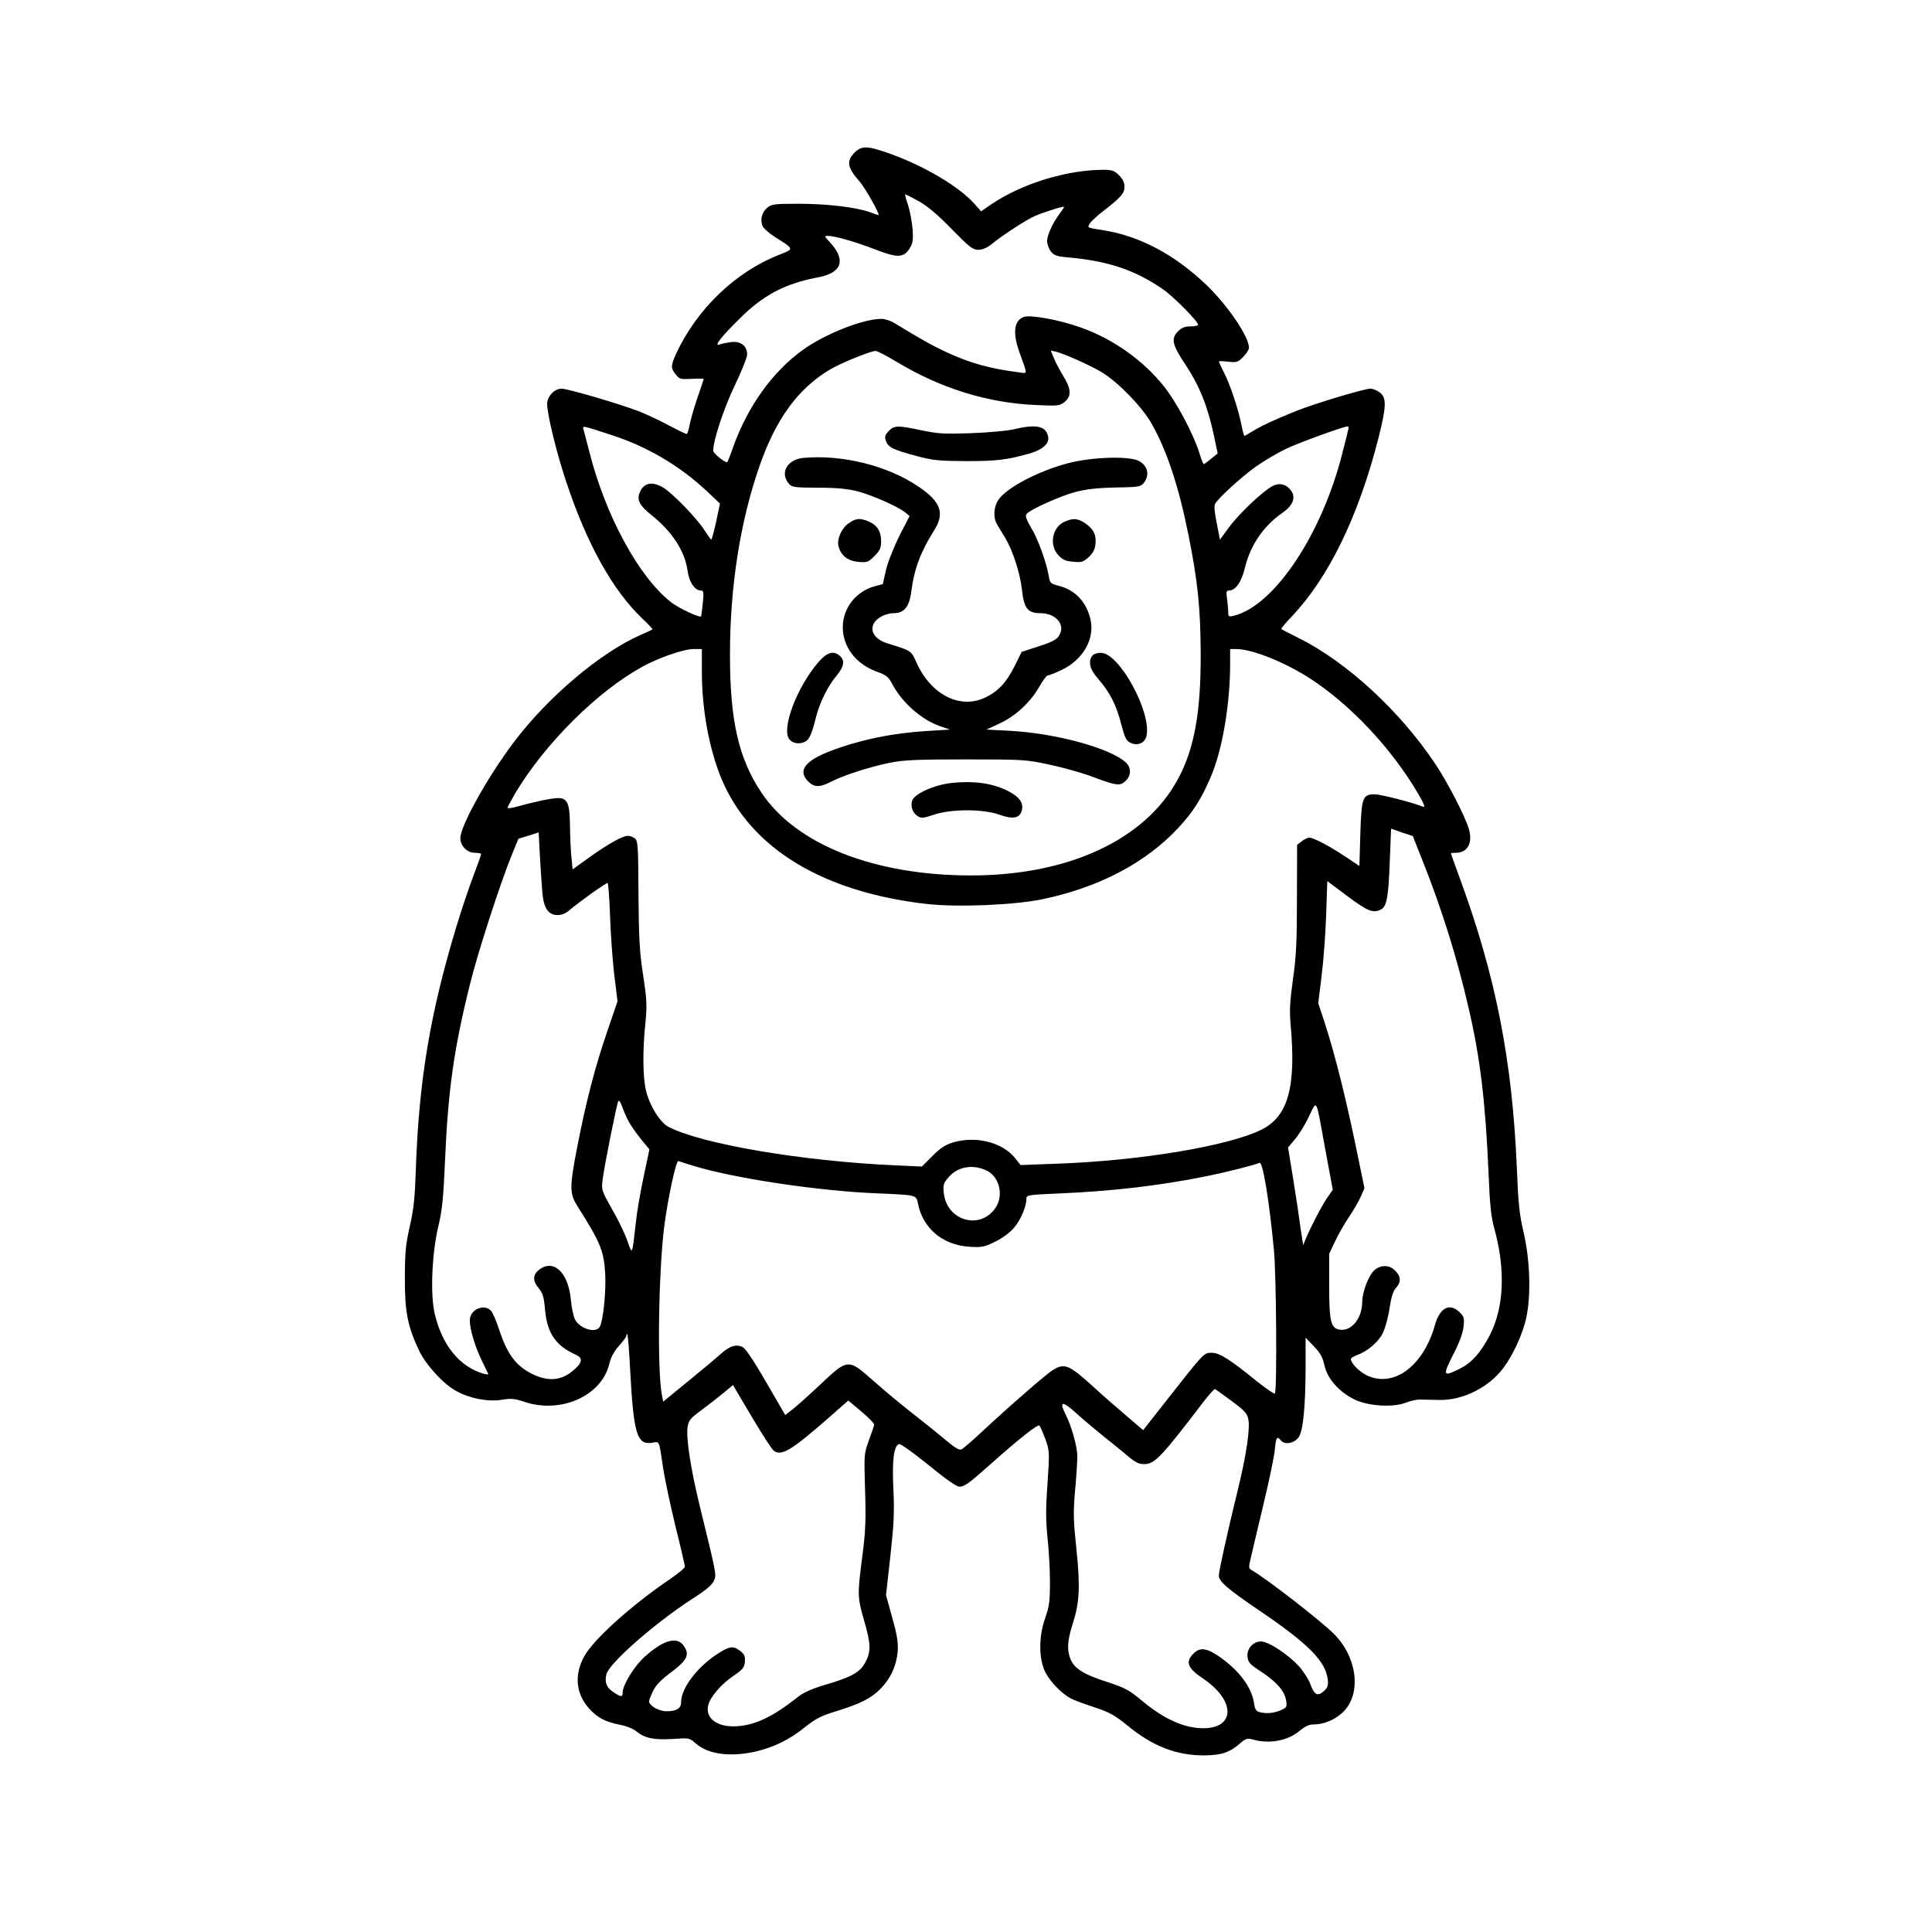 <?xml version="1.0" standalone="no"?>
<!DOCTYPE svg PUBLIC "-//W3C//DTD SVG 20010904//EN"
 "http://www.w3.org/TR/2001/REC-SVG-20010904/DTD/svg10.dtd">
<svg version="1.0" xmlns="http://www.w3.org/2000/svg"
 width="1024pt" height="1024pt" viewBox="0 0 1024 1024"
 preserveAspectRatio="xMidYMid meet">
<g transform="translate(0,1024) scale(0.1,-0.1)"
fill="#000000" stroke="none">
<path d="M4529 9431 c-44 -45 -38 -80 27 -153 29 -33 111 -178 100 -178 -2 0
-23 7 -47 16 -74 26 -227 44 -375 44 -126 0 -144 -2 -166 -20 -29 -22 -40 -63
-27 -96 4 -13 34 -39 66 -60 104 -65 103 -63 24 -94 -231 -90 -436 -286 -546
-522 -30 -65 -31 -78 -4 -112 20 -26 26 -27 85 -24 35 2 64 1 64 0 0 -2 -16
-50 -35 -105 -19 -56 -37 -121 -41 -144 -4 -24 -11 -43 -15 -43 -5 0 -46 20
-92 44 -45 25 -116 58 -158 75 -100 39 -379 121 -413 121 -37 0 -76 -41 -76
-81 0 -54 49 -257 100 -409 109 -331 248 -580 405 -729 31 -29 55 -55 53 -57
-2 -2 -30 -15 -62 -29 -216 -95 -495 -332 -675 -572 -139 -185 -281 -441 -281
-506 0 -40 36 -77 76 -77 19 0 34 -3 34 -7 0 -5 -18 -55 -40 -113 -22 -58 -63
-178 -90 -268 -140 -461 -200 -820 -216 -1292 -5 -148 -11 -208 -32 -300 -22
-98 -26 -139 -26 -275 -1 -177 15 -256 75 -383 37 -77 130 -179 198 -215 72
-40 168 -58 242 -46 49 8 68 6 118 -11 195 -65 411 32 451 203 9 36 25 65 51
94 22 24 39 48 39 54 0 7 2 10 5 7 3 -3 10 -88 15 -189 18 -338 36 -399 116
-386 41 7 36 17 58 -129 9 -61 39 -202 66 -313 28 -112 50 -208 50 -215 0 -7
-38 -38 -85 -70 -200 -136 -401 -317 -449 -406 -53 -97 -44 -196 25 -274 45
-50 85 -72 166 -88 32 -6 70 -21 85 -34 45 -37 93 -47 192 -41 88 6 90 6 123
-23 65 -58 182 -74 316 -44 97 22 183 64 264 130 57 45 85 60 168 85 128 40
181 67 232 118 53 54 84 121 91 197 3 48 -2 84 -29 180 l-33 119 23 207 c19
171 22 232 16 355 -7 154 2 229 30 239 7 3 75 -45 155 -110 89 -73 150 -116
165 -116 26 0 50 17 160 115 157 140 256 218 264 209 5 -5 19 -38 32 -72 22
-63 22 -67 11 -235 -10 -134 -9 -197 0 -287 7 -63 13 -169 13 -235 0 -103 -4
-130 -25 -190 -36 -101 -35 -220 2 -291 28 -52 87 -112 135 -137 15 -8 71 -29
124 -46 81 -27 107 -42 175 -97 134 -110 260 -159 409 -158 89 1 134 16 188
64 30 26 38 28 68 20 86 -25 187 -6 248 47 27 22 49 33 71 33 53 0 107 21 149
57 108 92 91 290 -37 421 -68 69 -363 298 -440 341 -14 8 -14 16 -4 57 6 27
36 155 67 284 31 129 59 263 62 298 6 65 12 73 33 46 20 -23 69 -14 92 17 25
33 37 159 38 372 l0 157 43 -45 c34 -35 47 -58 57 -102 15 -70 77 -140 158
-180 73 -36 203 -44 272 -18 25 10 60 18 78 17 17 0 62 -1 100 -2 113 -3 241
55 321 146 52 59 105 163 133 259 34 117 31 323 -7 485 -22 94 -28 154 -35
330 -24 582 -113 1031 -306 1554 -24 66 -44 121 -44 123 0 2 12 3 28 3 61 1
89 53 67 127 -21 69 -111 244 -177 343 -188 282 -469 541 -728 670 -47 23 -87
44 -89 46 -2 2 23 32 55 66 195 205 353 528 459 942 43 170 45 217 9 245 -15
12 -38 21 -51 21 -32 0 -298 -80 -395 -119 -114 -46 -184 -79 -228 -106 -22
-14 -42 -25 -44 -25 -3 0 -10 26 -16 58 -18 87 -59 211 -91 274 -16 32 -29 60
-29 62 0 3 22 2 49 -1 46 -5 52 -3 80 25 17 17 31 39 31 49 -1 59 -111 222
-224 331 -171 164 -358 263 -556 293 -78 12 -78 12 -64 34 8 13 40 42 71 66
94 73 113 94 113 129 0 22 -9 41 -29 61 -25 25 -37 29 -83 29 -193 0 -431 -73
-591 -181 l-57 -39 -33 37 c-82 94 -272 206 -460 272 -112 39 -140 39 -178 2z
m340 -257 c46 -26 99 -70 174 -147 95 -97 113 -111 142 -111 21 0 45 10 67 27
55 46 190 134 233 152 52 22 155 55 155 48 0 -2 -11 -19 -24 -36 -37 -50 -66
-113 -66 -145 0 -16 9 -41 20 -55 17 -21 31 -26 88 -31 214 -19 353 -65 503
-167 54 -36 189 -172 189 -190 0 -5 -18 -9 -40 -9 -30 0 -47 -7 -65 -25 -40
-39 -33 -71 39 -179 72 -108 117 -219 149 -370 l21 -99 -34 -28 c-19 -16 -37
-29 -40 -29 -3 0 -14 28 -24 62 -32 101 -121 268 -189 353 -110 137 -269 249
-438 309 -114 41 -269 69 -303 56 -53 -20 -60 -87 -20 -195 41 -113 41 -105
-2 -99 -158 20 -264 50 -389 108 -80 38 -124 62 -273 153 -21 13 -52 23 -71
23 -95 0 -297 -79 -415 -164 -161 -115 -294 -301 -371 -518 -15 -43 -29 -78
-31 -78 -16 0 -74 48 -74 61 0 54 56 224 114 345 36 75 66 150 66 165 0 46
-34 72 -84 66 -22 -3 -49 -8 -60 -12 -36 -15 3 37 103 135 128 128 242 187
421 221 124 24 145 93 57 187 -27 28 -28 32 -11 32 39 0 149 -32 250 -71 121
-47 153 -46 185 4 17 27 20 44 16 102 -3 39 -14 96 -24 128 -11 31 -18 57 -15
57 3 0 35 -16 71 -36z m-118 -851 c236 -142 483 -219 744 -230 113 -5 122 -4
148 17 37 30 35 69 -8 138 -19 32 -42 74 -50 96 l-16 38 28 -6 c44 -11 179
-71 241 -108 82 -48 211 -179 262 -267 83 -144 146 -332 199 -596 49 -243 64
-387 65 -630 1 -311 -34 -505 -121 -665 -173 -321 -580 -510 -1096 -510 -514
0 -929 164 -1112 440 -121 182 -166 381 -166 730 0 361 54 706 157 1001 86
247 203 408 369 508 57 35 217 100 246 101 9 0 58 -26 110 -57z m-1521 -385
c195 -62 368 -163 514 -299 l72 -68 -20 -95 c-12 -53 -23 -96 -26 -96 -3 1
-18 22 -35 48 -41 65 -171 199 -222 229 -54 31 -96 25 -118 -18 -23 -44 -10
-75 59 -130 111 -89 177 -192 191 -298 8 -57 38 -101 70 -101 14 0 16 -9 10
-67 -4 -38 -8 -69 -9 -70 -7 -9 -116 42 -159 75 -170 132 -347 457 -433 796
-14 55 -28 109 -31 119 -6 22 -12 23 137 -25z m3916 25 c-2 -10 -14 -58 -27
-108 -107 -440 -363 -826 -581 -879 -25 -6 -28 -3 -28 17 0 14 -3 45 -6 71 -6
38 -4 46 9 46 36 0 67 44 86 123 29 119 99 220 197 288 54 37 73 79 50 114
-25 38 -61 48 -99 30 -48 -23 -180 -147 -233 -220 l-48 -65 -17 87 c-11 53
-15 92 -9 102 17 31 136 140 215 197 44 31 117 74 161 95 71 34 304 118 327
119 5 0 6 -8 3 -17z m-3426 -1283 c0 -202 39 -412 105 -570 154 -366 535 -598
1085 -661 165 -19 465 -6 616 25 300 63 547 193 719 378 79 85 121 151 171
267 62 142 104 386 104 604 l0 77 31 0 c85 0 255 -68 391 -155 217 -141 430
-368 573 -609 33 -57 41 -77 28 -72 -59 24 -226 66 -257 66 -64 0 -70 -17 -76
-210 l-5 -170 -70 47 c-87 58 -172 103 -195 103 -10 0 -28 -9 -41 -19 l-24
-19 -1 -284 c0 -230 -4 -310 -21 -428 -16 -115 -19 -164 -13 -235 31 -336 -12
-492 -155 -563 -177 -87 -648 -165 -1088 -180 l-188 -7 -30 38 c-66 82 -204
117 -324 83 -46 -14 -69 -29 -113 -73 l-56 -56 -151 7 c-485 22 -1018 113
-1191 203 -45 23 -98 107 -119 188 -18 69 -20 216 -4 366 9 93 7 122 -12 249
-19 122 -23 191 -25 429 -1 262 -3 285 -20 298 -10 7 -26 13 -36 13 -28 0
-103 -42 -203 -113 l-90 -65 -6 62 c-4 33 -7 108 -8 166 -1 123 -13 150 -64
150 -32 0 -128 -20 -219 -46 -27 -7 -48 -10 -48 -5 0 4 19 38 41 77 159 265
435 539 673 670 90 49 220 94 274 94 l42 0 0 -120z m3820 -1002 c101 -254 182
-511 244 -781 62 -267 89 -494 106 -882 6 -158 14 -228 29 -282 62 -221 53
-425 -24 -572 -49 -93 -95 -144 -157 -175 -90 -45 -93 -39 -37 72 33 63 52
115 56 149 5 46 3 54 -20 77 -53 53 -106 25 -132 -68 -61 -218 -220 -334 -362
-265 -39 19 -83 64 -83 86 0 5 15 14 33 21 56 20 114 70 137 118 12 25 28 83
35 130 9 61 19 91 34 108 28 29 27 61 -4 91 -30 31 -73 32 -108 5 -31 -25 -67
-116 -67 -171 0 -83 -54 -153 -114 -147 -52 5 -61 38 -61 233 l0 170 32 67
c17 37 50 94 73 128 23 34 51 82 62 107 l20 45 -27 131 c-66 327 -127 573
-187 756 l-31 94 18 146 c10 80 21 226 24 324 l6 177 107 -80 c107 -80 137
-92 178 -70 30 16 39 64 46 251 l7 177 57 -20 58 -19 52 -131z m-4665 -175 c8
-79 33 -113 80 -113 23 0 45 9 67 29 43 37 188 141 198 141 4 0 10 -75 13
-167 3 -93 13 -234 22 -314 l18 -146 -56 -164 c-63 -184 -111 -369 -156 -600
-43 -221 -43 -254 -1 -321 125 -198 141 -238 148 -365 4 -92 -11 -242 -29
-275 -20 -37 -107 -11 -132 40 -8 15 -17 60 -21 100 -13 148 -92 223 -170 161
-33 -26 -33 -59 0 -98 21 -25 27 -46 33 -115 12 -124 57 -189 164 -237 38 -17
34 -42 -15 -83 -64 -55 -135 -60 -222 -16 -84 44 -128 104 -171 234 -14 44
-33 88 -42 98 -37 41 -113 7 -113 -50 0 -47 29 -143 63 -212 17 -36 33 -68 35
-72 2 -4 -9 -3 -25 1 -126 36 -220 151 -259 318 -24 102 -15 315 18 458 22 92
28 152 37 360 16 365 46 582 131 925 41 167 160 535 223 690 l35 85 54 16 53
17 7 -132 c4 -72 10 -159 13 -193z m454 -1201 c11 -23 42 -67 67 -98 l46 -56
-31 -147 c-17 -80 -36 -189 -41 -241 -20 -178 -18 -173 -45 -96 -13 37 -49
112 -81 167 -55 98 -57 101 -50 157 8 68 75 402 83 416 4 5 12 -6 19 -25 6
-19 21 -54 33 -77z m3696 -158 l39 -210 -32 -46 c-36 -53 -121 -224 -123 -247
-1 -9 -7 29 -15 84 -7 55 -25 175 -40 267 l-27 166 36 43 c20 23 54 77 74 120
45 92 36 109 88 -177z m-3350 -83 c214 -66 665 -134 975 -146 208 -9 206 -8
215 -52 25 -132 130 -222 273 -231 66 -4 78 -2 137 27 37 18 79 49 99 73 35
40 66 113 66 153 0 21 5 22 163 29 291 12 546 42 792 92 104 21 243 56 281 71
17 6 51 -198 76 -462 13 -134 17 -749 5 -761 -3 -4 -48 27 -99 68 -141 114
-195 148 -235 148 -42 0 -41 1 -221 -228 l-143 -182 -91 78 c-50 42 -128 110
-172 151 -129 117 -153 128 -215 90 -34 -21 -218 -180 -376 -327 -49 -46 -98
-88 -107 -93 -13 -7 -31 3 -80 44 -35 29 -112 92 -173 139 -60 47 -157 127
-213 177 -141 124 -135 124 -302 -34 -47 -44 -104 -95 -127 -113 l-41 -32
-100 172 c-60 105 -109 179 -124 187 -34 19 -70 8 -120 -37 -22 -20 -100 -85
-172 -144 l-131 -107 -7 37 c-25 132 -18 640 12 887 20 155 63 356 76 351 6
-2 42 -14 79 -25z m1558 -27 c65 -34 87 -131 44 -195 -81 -121 -260 -70 -275
79 -4 44 -1 52 27 84 49 56 131 69 204 32z m-1233 -1329 c46 -77 91 -146 100
-153 41 -33 95 0 310 189 l86 76 69 -58 c39 -32 69 -64 68 -71 -1 -7 -14 -44
-28 -83 -25 -69 -26 -74 -20 -260 5 -158 3 -217 -14 -350 -27 -206 -27 -220 9
-344 36 -124 37 -164 7 -221 -28 -53 -73 -79 -214 -120 -71 -21 -115 -41 -145
-65 -137 -109 -238 -155 -342 -155 -92 0 -149 48 -132 113 10 42 68 110 131
153 52 35 60 45 63 76 2 29 -2 40 -24 57 -37 29 -56 27 -120 -14 -108 -70
-194 -182 -194 -257 0 -33 -24 -48 -78 -48 -40 0 -92 30 -92 53 0 6 10 30 21
54 15 31 43 61 98 101 82 62 97 91 67 136 -35 55 -107 36 -208 -54 -56 -50
-118 -151 -118 -192 0 -24 -10 -23 -51 5 -35 23 -45 51 -35 93 15 59 254 269
454 399 74 47 107 75 116 97 14 33 15 27 -74 391 -49 200 -74 364 -66 421 6
38 14 48 71 90 35 26 88 67 117 91 l53 44 16 -27 c8 -15 53 -90 99 -167z
m2527 110 c67 -49 83 -66 89 -95 11 -51 -10 -192 -55 -375 -54 -221 -101 -432
-101 -456 0 -31 48 -72 216 -186 258 -175 348 -266 361 -362 4 -31 1 -43 -16
-60 -34 -34 -54 -27 -74 28 -9 27 -37 71 -62 99 -57 63 -162 132 -201 132 -43
0 -76 -38 -72 -81 3 -30 12 -40 75 -81 82 -55 121 -100 130 -152 5 -34 3 -37
-30 -51 -38 -16 -77 -19 -113 -9 -16 4 -23 16 -27 45 -12 87 -83 181 -194 255
-61 40 -95 43 -128 9 -44 -44 -31 -77 56 -135 168 -115 166 -260 -4 -260 -99
0 -207 48 -322 144 -71 59 -91 70 -189 102 -122 39 -171 70 -192 120 -20 48
-17 99 12 189 36 112 40 196 19 396 -16 150 -17 189 -7 308 7 75 12 157 12
182 0 51 -31 162 -62 222 -36 72 -18 74 55 8 37 -34 103 -89 145 -123 42 -33
100 -80 128 -104 40 -34 59 -44 87 -44 57 0 89 33 314 328 31 40 59 71 63 70
3 -2 43 -30 87 -63z"/>
<path d="M4710 7955 c-20 -21 -22 -30 -14 -53 12 -33 38 -46 162 -79 85 -23
117 -26 262 -27 162 0 216 6 339 41 69 20 105 54 96 91 -13 55 -63 65 -185 36
-36 -8 -137 -17 -225 -20 -139 -5 -173 -3 -259 15 -128 27 -147 27 -176 -4z"/>
<path d="M4258 7813 c-84 -8 -125 -77 -79 -134 18 -22 25 -23 157 -24 101 0
158 -6 209 -19 77 -20 217 -82 253 -112 l23 -19 -54 -105 c-29 -59 -61 -138
-71 -181 l-17 -75 -42 -11 c-100 -27 -170 -116 -170 -217 0 -105 69 -195 180
-236 51 -18 62 -27 83 -67 52 -98 156 -189 253 -222 l52 -18 -117 -7 c-186
-11 -361 -47 -518 -107 -132 -51 -171 -102 -120 -157 33 -35 62 -37 119 -8 71
37 209 81 316 103 76 15 140 18 405 18 306 0 319 -1 444 -28 71 -15 170 -43
221 -62 133 -50 151 -52 180 -25 31 29 32 70 3 98 -83 77 -372 156 -621 169
l-119 6 71 33 c84 39 164 113 211 197 18 31 37 57 43 57 7 0 39 13 72 28 115
55 178 164 155 268 -21 93 -81 157 -168 179 -45 12 -47 14 -54 55 -13 73 -57
195 -94 255 -25 43 -31 61 -23 71 19 23 173 93 254 115 59 16 116 23 215 25
124 2 136 4 152 24 33 41 22 92 -26 117 -52 27 -246 21 -371 -11 -163 -42
-336 -134 -376 -199 -22 -36 -25 -92 -6 -123 6 -12 27 -46 45 -75 40 -67 78
-185 88 -270 11 -104 30 -129 100 -129 72 0 124 -51 105 -103 -13 -34 -32 -46
-123 -75 l-83 -27 -36 -73 c-44 -88 -86 -134 -153 -167 -134 -67 -289 10 -367
180 -30 68 -26 65 -158 106 -57 18 -87 56 -74 95 11 34 63 64 110 64 55 0 83
34 93 115 16 121 49 209 120 322 59 92 38 153 -82 234 -163 111 -404 171 -610
152z"/>
<path d="M4499 7467 c-38 -25 -64 -84 -55 -121 12 -50 48 -78 104 -84 49 -4
54 -2 87 31 29 29 35 42 35 79 0 52 -21 85 -66 104 -46 19 -66 18 -105 -9z"/>
<path d="M5643 7475 c-65 -28 -84 -121 -35 -176 23 -25 38 -33 79 -36 45 -5
54 -2 82 23 23 21 34 40 37 69 6 49 -10 82 -55 112 -39 26 -63 28 -108 8z"/>
<path d="M4340 6733 c-116 -132 -202 -361 -155 -413 19 -22 55 -26 84 -10 21
11 34 41 56 129 20 79 62 163 109 220 40 48 45 80 18 104 -33 30 -67 21 -112
-30z"/>
<path d="M5791 6766 c-25 -30 -16 -73 28 -122 62 -71 98 -140 123 -240 20 -75
27 -91 50 -101 36 -18 75 -2 84 34 31 123 -143 443 -241 443 -18 0 -38 -6 -44
-14z"/>
<path d="M5042 6090 c-92 -10 -199 -59 -208 -95 -8 -32 3 -63 29 -80 20 -13
30 -12 87 7 93 31 260 31 347 0 73 -26 108 -19 119 23 9 38 -11 69 -65 98 -82
45 -184 60 -309 47z"/>
</g>
</svg>
